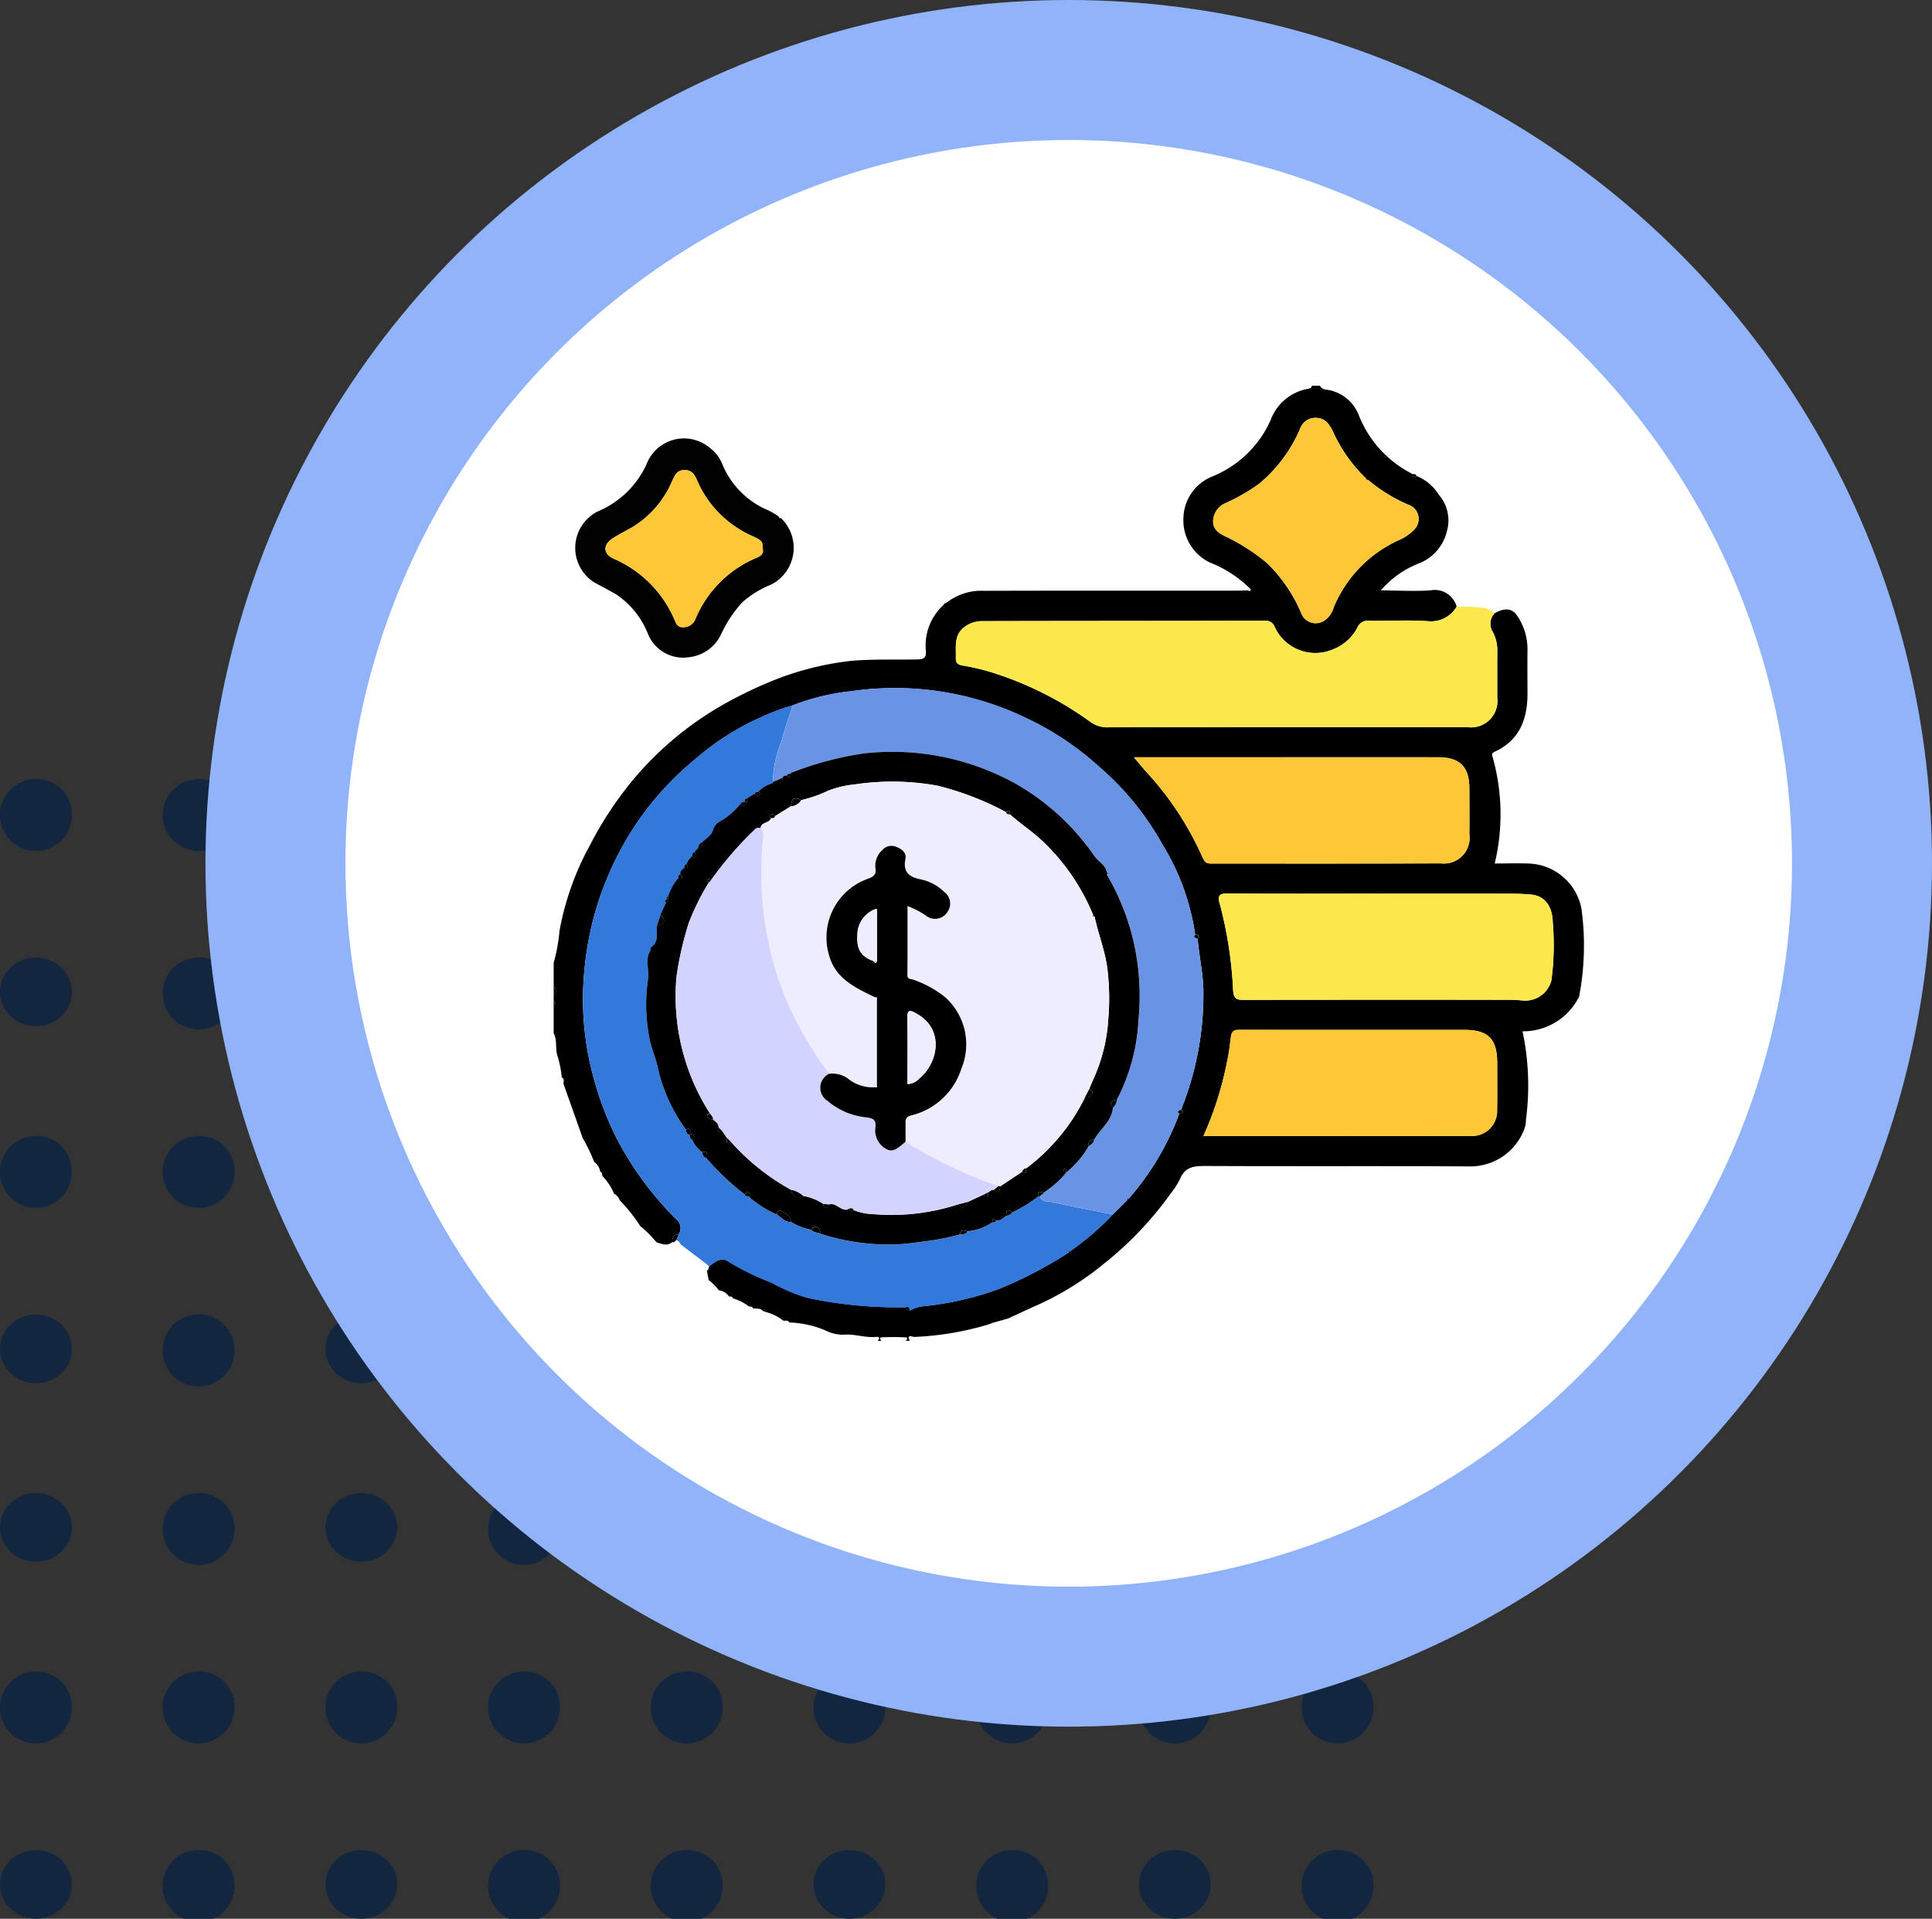 <svg xmlns="http://www.w3.org/2000/svg" xmlns:xlink="http://www.w3.org/1999/xlink" width="136.934" height="135.983" viewBox="0 0 136.934 135.983">
  <rect x="0" y="0" width="136.934" height="135.983" fill="#333333" stroke="none"/>
  <defs>
    <clipPath id="clip-path">
      <rect id="Rectángulo_357755" data-name="Rectángulo 357755" width="73.012" height="67.696" fill="none"/>
    </clipPath>
  </defs>
  <g id="Grupo_1021338" data-name="Grupo 1021338" transform="translate(-263 -595.534)">
    <g id="Grupo_156356" data-name="Grupo 156356" transform="translate(263 650.743)">
      <g id="Grupo_156332" data-name="Grupo 156332" transform="translate(0 0)">
        <path id="Trazado_99257" data-name="Trazado 99257" d="M419.306,105.213a2.549,2.549,0,1,1-2.548-2.434A2.492,2.492,0,0,1,419.306,105.213Z" transform="translate(-414.214 -102.779)" fill="#12263f"/>
        <path id="Trazado_116526" data-name="Trazado 116526" d="M419.306,105.213a2.549,2.549,0,1,1-2.548-2.434A2.492,2.492,0,0,1,419.306,105.213Z" transform="translate(-356.555 -102.779)" fill="#12263f"/>
        <path id="Trazado_99258" data-name="Trazado 99258" d="M427.752,105.213a2.549,2.549,0,1,1-2.545-2.434A2.492,2.492,0,0,1,427.752,105.213Z" transform="translate(-411.129 -102.779)" fill="#12263f"/>
        <path id="Trazado_116527" data-name="Trazado 116527" d="M427.752,105.213a2.549,2.549,0,1,1-2.545-2.434A2.492,2.492,0,0,1,427.752,105.213Z" transform="translate(-353.469 -102.779)" fill="#12263f"/>
        <path id="Trazado_99259" data-name="Trazado 99259" d="M436.2,105.213a2.549,2.549,0,1,1-2.545-2.434A2.492,2.492,0,0,1,436.2,105.213Z" transform="translate(-408.043 -102.779)" fill="#12263f"/>
        <path id="Trazado_116531" data-name="Trazado 116531" d="M436.2,105.213a2.549,2.549,0,1,1-2.545-2.434A2.492,2.492,0,0,1,436.2,105.213Z" transform="translate(-350.384 -102.779)" fill="#12263f"/>
        <path id="Trazado_99260" data-name="Trazado 99260" d="M444.645,105.213a2.549,2.549,0,1,1-2.547-2.434A2.492,2.492,0,0,1,444.645,105.213Z" transform="translate(-404.958 -102.779)" fill="#12263f"/>
        <path id="Trazado_116532" data-name="Trazado 116532" d="M444.645,105.213a2.549,2.549,0,1,1-2.547-2.434A2.492,2.492,0,0,1,444.645,105.213Z" transform="translate(-347.298 -102.779)" fill="#12263f"/>
        <path id="Trazado_99261" data-name="Trazado 99261" d="M453.091,105.213a2.549,2.549,0,1,1-2.545-2.434A2.492,2.492,0,0,1,453.091,105.213Z" transform="translate(-401.872 -102.779)" fill="#12263f"/>
      </g>
      <g id="Grupo_156331" data-name="Grupo 156331" transform="translate(0 12.649)">
        <ellipse id="Elipse_3975" data-name="Elipse 3975" cx="2.546" cy="2.435" rx="2.546" ry="2.435" transform="translate(0 0.001)" fill="#12263f"/>
        <ellipse id="Elipse_4742" data-name="Elipse 4742" cx="2.546" cy="2.435" rx="2.546" ry="2.435" transform="translate(57.659 0.001)" fill="#12263f"/>
        <path id="Trazado_99268" data-name="Trazado 99268" d="M427.752,112.721a2.549,2.549,0,1,1-2.545-2.434A2.493,2.493,0,0,1,427.752,112.721Z" transform="translate(-411.129 -110.287)" fill="#12263f"/>
        <path id="Trazado_116528" data-name="Trazado 116528" d="M427.752,112.721a2.549,2.549,0,1,1-2.545-2.434A2.493,2.493,0,0,1,427.752,112.721Z" transform="translate(-353.469 -110.287)" fill="#12263f"/>
        <ellipse id="Elipse_3976" data-name="Elipse 3976" cx="2.546" cy="2.435" rx="2.546" ry="2.435" transform="translate(23.064 0.001)" fill="#12263f"/>
        <ellipse id="Elipse_4743" data-name="Elipse 4743" cx="2.546" cy="2.435" rx="2.546" ry="2.435" transform="translate(80.723 0.001)" fill="#12263f"/>
        <path id="Trazado_99269" data-name="Trazado 99269" d="M444.645,112.721a2.549,2.549,0,1,1-2.547-2.434A2.494,2.494,0,0,1,444.645,112.721Z" transform="translate(-404.958 -110.287)" fill="#12263f"/>
        <path id="Trazado_116533" data-name="Trazado 116533" d="M444.645,112.721a2.549,2.549,0,1,1-2.547-2.434A2.494,2.494,0,0,1,444.645,112.721Z" transform="translate(-347.298 -110.287)" fill="#12263f"/>
        <path id="Trazado_99270" data-name="Trazado 99270" d="M453.091,112.721a2.549,2.549,0,1,1-2.545-2.434A2.493,2.493,0,0,1,453.091,112.721Z" transform="translate(-401.872 -110.287)" fill="#12263f"/>
      </g>
      <g id="Grupo_156330" data-name="Grupo 156330" transform="translate(0 25.3)">
        <path id="Trazado_99274" data-name="Trazado 99274" d="M419.306,120.23a2.549,2.549,0,1,1-2.548-2.436A2.494,2.494,0,0,1,419.306,120.23Z" transform="translate(-414.214 -117.794)" fill="#12263f"/>
        <path id="Trazado_116529" data-name="Trazado 116529" d="M419.306,120.23a2.549,2.549,0,1,1-2.548-2.436A2.494,2.494,0,0,1,419.306,120.23Z" transform="translate(-356.555 -117.794)" fill="#12263f"/>
        <path id="Trazado_99275" data-name="Trazado 99275" d="M427.752,120.23a2.549,2.549,0,1,1-2.545-2.436A2.493,2.493,0,0,1,427.752,120.23Z" transform="translate(-411.129 -117.794)" fill="#12263f"/>
        <path id="Trazado_116530" data-name="Trazado 116530" d="M427.752,120.23a2.549,2.549,0,1,1-2.545-2.436A2.493,2.493,0,0,1,427.752,120.23Z" transform="translate(-353.469 -117.794)" fill="#12263f"/>
        <path id="Trazado_99276" data-name="Trazado 99276" d="M436.2,120.23a2.549,2.549,0,1,1-2.545-2.436A2.493,2.493,0,0,1,436.2,120.23Z" transform="translate(-408.043 -117.794)" fill="#12263f"/>
        <path id="Trazado_116534" data-name="Trazado 116534" d="M436.2,120.23a2.549,2.549,0,1,1-2.545-2.436A2.493,2.493,0,0,1,436.2,120.23Z" transform="translate(-350.384 -117.794)" fill="#12263f"/>
        <path id="Trazado_99277" data-name="Trazado 99277" d="M444.645,120.23a2.549,2.549,0,1,1-2.547-2.436A2.494,2.494,0,0,1,444.645,120.23Z" transform="translate(-404.958 -117.794)" fill="#12263f"/>
        <path id="Trazado_116535" data-name="Trazado 116535" d="M444.645,120.23a2.549,2.549,0,1,1-2.547-2.436A2.494,2.494,0,0,1,444.645,120.23Z" transform="translate(-347.298 -117.794)" fill="#12263f"/>
        <path id="Trazado_99278" data-name="Trazado 99278" d="M453.091,120.23a2.549,2.549,0,1,1-2.545-2.436A2.493,2.493,0,0,1,453.091,120.23Z" transform="translate(-401.872 -117.794)" fill="#12263f"/>
      </g>
      <g id="Grupo_156327" data-name="Grupo 156327" transform="translate(0 63.252)">
        <path id="Trazado_116550" data-name="Trazado 116550" d="M419.306,120.23a2.549,2.549,0,1,1-2.548-2.436A2.494,2.494,0,0,1,419.306,120.23Z" transform="translate(-414.214 -117.794)" fill="#12263f"/>
        <path id="Trazado_116551" data-name="Trazado 116551" d="M419.306,120.23a2.549,2.549,0,1,1-2.548-2.436A2.494,2.494,0,0,1,419.306,120.23Z" transform="translate(-356.555 -117.794)" fill="#12263f"/>
        <path id="Trazado_116552" data-name="Trazado 116552" d="M427.752,120.23a2.549,2.549,0,1,1-2.545-2.436A2.493,2.493,0,0,1,427.752,120.23Z" transform="translate(-411.129 -117.794)" fill="#12263f"/>
        <path id="Trazado_116553" data-name="Trazado 116553" d="M427.752,120.23a2.549,2.549,0,1,1-2.545-2.436A2.493,2.493,0,0,1,427.752,120.23Z" transform="translate(-353.469 -117.794)" fill="#12263f"/>
        <path id="Trazado_116554" data-name="Trazado 116554" d="M436.2,120.23a2.549,2.549,0,1,1-2.545-2.436A2.493,2.493,0,0,1,436.2,120.23Z" transform="translate(-408.043 -117.794)" fill="#12263f"/>
        <path id="Trazado_116555" data-name="Trazado 116555" d="M436.2,120.23a2.549,2.549,0,1,1-2.545-2.436A2.493,2.493,0,0,1,436.2,120.23Z" transform="translate(-350.384 -117.794)" fill="#12263f"/>
        <path id="Trazado_116556" data-name="Trazado 116556" d="M444.645,120.23a2.549,2.549,0,1,1-2.547-2.436A2.494,2.494,0,0,1,444.645,120.23Z" transform="translate(-404.958 -117.794)" fill="#12263f"/>
        <path id="Trazado_116557" data-name="Trazado 116557" d="M444.645,120.23a2.549,2.549,0,1,1-2.547-2.436A2.494,2.494,0,0,1,444.645,120.23Z" transform="translate(-347.298 -117.794)" fill="#12263f"/>
        <path id="Trazado_116558" data-name="Trazado 116558" d="M453.091,120.23a2.549,2.549,0,1,1-2.545-2.436A2.493,2.493,0,0,1,453.091,120.23Z" transform="translate(-401.872 -117.794)" fill="#12263f"/>
      </g>
      <g id="Grupo_156329" data-name="Grupo 156329" transform="translate(0 37.951)">
        <ellipse id="Elipse_3980" data-name="Elipse 3980" cx="2.546" cy="2.435" rx="2.546" ry="2.435" transform="translate(0 0.002)" fill="#12263f"/>
        <ellipse id="Elipse_4744" data-name="Elipse 4744" cx="2.546" cy="2.435" rx="2.546" ry="2.435" transform="translate(57.659 0.002)" fill="#12263f"/>
        <path id="Trazado_99285" data-name="Trazado 99285" d="M427.752,127.738a2.549,2.549,0,1,1-2.545-2.436A2.491,2.491,0,0,1,427.752,127.738Z" transform="translate(-411.129 -125.302)" fill="#12263f"/>
        <path id="Trazado_116536" data-name="Trazado 116536" d="M427.752,127.738a2.549,2.549,0,1,1-2.545-2.436A2.491,2.491,0,0,1,427.752,127.738Z" transform="translate(-353.469 -125.302)" fill="#12263f"/>
        <ellipse id="Elipse_3981" data-name="Elipse 3981" cx="2.546" cy="2.435" rx="2.546" ry="2.435" transform="translate(23.064 0.002)" fill="#12263f"/>
        <ellipse id="Elipse_4745" data-name="Elipse 4745" cx="2.546" cy="2.435" rx="2.546" ry="2.435" transform="translate(80.723 0.002)" fill="#12263f"/>
        <path id="Trazado_99286" data-name="Trazado 99286" d="M444.645,127.738A2.549,2.549,0,1,1,442.1,125.3,2.492,2.492,0,0,1,444.645,127.738Z" transform="translate(-404.958 -125.302)" fill="#12263f"/>
        <path id="Trazado_116537" data-name="Trazado 116537" d="M444.645,127.738A2.549,2.549,0,1,1,442.1,125.3,2.492,2.492,0,0,1,444.645,127.738Z" transform="translate(-347.298 -125.302)" fill="#12263f"/>
        <path id="Trazado_99287" data-name="Trazado 99287" d="M453.091,127.738a2.549,2.549,0,1,1-2.545-2.436A2.491,2.491,0,0,1,453.091,127.738Z" transform="translate(-401.872 -125.302)" fill="#12263f"/>
      </g>
      <g id="Grupo_156326" data-name="Grupo 156326" transform="translate(0 75.904)">
        <ellipse id="Elipse_4754" data-name="Elipse 4754" cx="2.546" cy="2.435" rx="2.546" ry="2.435" transform="translate(0 0.001)" fill="#12263f"/>
        <ellipse id="Elipse_4750" data-name="Elipse 4750" cx="2.546" cy="2.435" rx="2.546" ry="2.435" transform="translate(57.659 0.001)" fill="#12263f"/>
        <path id="Trazado_116548" data-name="Trazado 116548" d="M427.752,127.738a2.549,2.549,0,1,1-2.545-2.436A2.491,2.491,0,0,1,427.752,127.738Z" transform="translate(-411.129 -125.302)" fill="#12263f"/>
        <path id="Trazado_116542" data-name="Trazado 116542" d="M427.752,127.738a2.549,2.549,0,1,1-2.545-2.436A2.491,2.491,0,0,1,427.752,127.738Z" transform="translate(-353.469 -125.302)" fill="#12263f"/>
        <ellipse id="Elipse_4751" data-name="Elipse 4751" cx="2.546" cy="2.435" rx="2.546" ry="2.435" transform="translate(23.064 0.001)" fill="#12263f"/>
        <ellipse id="Elipse_4752" data-name="Elipse 4752" cx="2.546" cy="2.435" rx="2.546" ry="2.435" transform="translate(80.723 0.001)" fill="#12263f"/>
        <path id="Trazado_116543" data-name="Trazado 116543" d="M444.645,127.738A2.549,2.549,0,1,1,442.1,125.3,2.492,2.492,0,0,1,444.645,127.738Z" transform="translate(-404.958 -125.302)" fill="#12263f"/>
        <path id="Trazado_116544" data-name="Trazado 116544" d="M444.645,127.738A2.549,2.549,0,1,1,442.1,125.3,2.492,2.492,0,0,1,444.645,127.738Z" transform="translate(-347.298 -125.302)" fill="#12263f"/>
        <path id="Trazado_116545" data-name="Trazado 116545" d="M453.091,127.738a2.549,2.549,0,1,1-2.545-2.436A2.491,2.491,0,0,1,453.091,127.738Z" transform="translate(-401.872 -125.302)" fill="#12263f"/>
      </g>
      <g id="Grupo_156328" data-name="Grupo 156328" transform="translate(0 50.602)">
        <ellipse id="Elipse_3985" data-name="Elipse 3985" cx="2.546" cy="2.435" rx="2.546" ry="2.435" transform="translate(0 0.001)" fill="#12263f"/>
        <ellipse id="Elipse_4746" data-name="Elipse 4746" cx="2.546" cy="2.435" rx="2.546" ry="2.435" transform="translate(57.659 0.001)" fill="#12263f"/>
        <path id="Trazado_99291" data-name="Trazado 99291" d="M427.752,135.246a2.549,2.549,0,1,1-2.545-2.436A2.491,2.491,0,0,1,427.752,135.246Z" transform="translate(-411.129 -132.81)" fill="#12263f"/>
        <path id="Trazado_116538" data-name="Trazado 116538" d="M427.752,135.246a2.549,2.549,0,1,1-2.545-2.436A2.491,2.491,0,0,1,427.752,135.246Z" transform="translate(-353.469 -132.81)" fill="#12263f"/>
        <ellipse id="Elipse_3986" data-name="Elipse 3986" cx="2.546" cy="2.435" rx="2.546" ry="2.435" transform="translate(23.064 0.001)" fill="#12263f"/>
        <ellipse id="Elipse_4747" data-name="Elipse 4747" cx="2.546" cy="2.435" rx="2.546" ry="2.435" transform="translate(80.723 0.001)" fill="#12263f"/>
        <path id="Trazado_99292" data-name="Trazado 99292" d="M444.645,135.246a2.549,2.549,0,1,1-2.547-2.436A2.492,2.492,0,0,1,444.645,135.246Z" transform="translate(-404.958 -132.81)" fill="#12263f"/>
        <path id="Trazado_116539" data-name="Trazado 116539" d="M444.645,135.246a2.549,2.549,0,1,1-2.547-2.436A2.492,2.492,0,0,1,444.645,135.246Z" transform="translate(-347.298 -132.81)" fill="#12263f"/>
        <path id="Trazado_99293" data-name="Trazado 99293" d="M453.091,135.246a2.549,2.549,0,1,1-2.545-2.436A2.491,2.491,0,0,1,453.091,135.246Z" transform="translate(-401.872 -132.81)" fill="#12263f"/>
      </g>
    </g>
    <g id="Grupo_1015138" data-name="Grupo 1015138" transform="translate(277.562 595.534)">
      <circle id="Elipse_8447" data-name="Elipse 8447" cx="61.186" cy="61.186" r="61.186" transform="translate(0 0)" fill="#91b3fa"/>
      <circle id="Elipse_8448" data-name="Elipse 8448" cx="51.264" cy="51.264" r="51.264" transform="translate(9.922 9.922)" fill="#fff"/>
      <g id="Grupo_1021340" data-name="Grupo 1021340" transform="translate(24.68 27.338)">
        <g id="Grupo_1021339" data-name="Grupo 1021339" clip-path="url(#clip-path)">
          <path id="Trazado_749863" data-name="Trazado 749863" d="M0,40.9a12.1,12.1,0,0,0,.414-2.275,20.165,20.165,0,0,1,2.177-6.1,25.558,25.558,0,0,1,2.646-4.112,23.293,23.293,0,0,1,7.017-5.946,29.928,29.928,0,0,1,3.46-1.638,21.092,21.092,0,0,1,5.446-1.338c1.538-.124,3.066-.065,4.6-.092.5-.009.66-.126.62-.63a3.873,3.873,0,0,1,1.26-3.239l.155-.114a4.011,4.011,0,0,1,2.7-.881c5.969-.018,11.938-.009,17.907-.01.26,0,.52-.013.78-.02.083.025.181.071.227-.037.012-.029-.072-.1-.112-.15a8.407,8.407,0,0,0-2.776-1.784,3.32,3.32,0,0,1-1.888-3.145A3.256,3.256,0,0,1,46.7,6.424a7.683,7.683,0,0,0,4.107-3.966A3.468,3.468,0,0,1,53.428.226c.083-.015.294-.034.309-.225h.57a.52.52,0,0,0,.443.273,2.878,2.878,0,0,1,2.334,1.865A7.927,7.927,0,0,0,60.87,6.255c.025.188.047.381.285.142A3.278,3.278,0,0,1,62.732,7.72a2.777,2.777,0,0,1,.578,2.595,3.265,3.265,0,0,1-1.881,2.236,6.846,6.846,0,0,0-2.707,1.842l-.1.1.108.013c1.134.007,2.271.07,3.4,0A1.605,1.605,0,0,1,64,15.657a2.1,2.1,0,0,1-2,1.032c-1.37-.1-2.752-.013-4.129-.032a.83.83,0,0,0-.921.513,3.306,3.306,0,0,1-1.682,1.5,3.172,3.172,0,0,1-4.161-1.566.664.664,0,0,0-.692-.449c-6.671.015-13.342.012-20.013.028a2.079,2.079,0,0,0-1.228.371c-.828.58-.648,1.417-.671,2.216-.009.335.092.486.465.555a15.675,15.675,0,0,1,2.47.614A24.246,24.246,0,0,1,38.005,23.8a2.045,2.045,0,0,0,1.34.41q12.713-.025,25.426-.011A1.869,1.869,0,0,0,66.877,22.1c.005-1.092-.008-2.184.005-3.276a2.786,2.786,0,0,0-.338-1.408,1.065,1.065,0,0,1,.151-1.294c.719-.406,1.254-.347,1.6.187a4.2,4.2,0,0,1,.727,2.339c-.009,1.044-.006,2.088,0,3.133.008,1.82-.543,3.329-2.314,4.153-.211.1-.229.174-.152.4a14.947,14.947,0,0,1,.142,7.527c.789,0,1.641-.03,2.491.006a3.933,3.933,0,0,1,3.66,3.217,19.159,19.159,0,0,1-.173,6.224,4.437,4.437,0,0,1-4.005,2.446,18.475,18.475,0,0,1,.243,6.249,2.017,2.017,0,0,1-.192.864,4.092,4.092,0,0,1-3.876,2.461c-6.223-.035-12.447,0-18.671-.03-.833,0-1.443.07-1.8.963a5.758,5.758,0,0,1-.682,1.041,24.51,24.51,0,0,1-4.65,4.89,21.146,21.146,0,0,1-4.79,2.978c-.685.3-1.359.622-2.039.934l-1.134.322a2.641,2.641,0,0,1-.314.118,21.435,21.435,0,0,1-5.21.871c-.1,0-.577-.232-.32.272h-.285c.1-.079.164-.233.015-.241a15.969,15.969,0,0,0-1.743,0c-.147.008-.082.163.017.241h-.285c.229-.2.087-.3-.114-.275-.736.073-1.441-.2-2.176-.162a2.633,2.633,0,0,1-1.337-.269,7.114,7.114,0,0,0-2.64-.592c-.085-.22-.29-.08-.428-.143a3.334,3.334,0,0,0-1-.53l-.428-.138c-.189-.236-.466-.143-.707-.187-.039-.162-.182-.111-.286-.141a3.613,3.613,0,0,0-1.139-.572c-.038-.161-.183-.11-.285-.143a1,1,0,0,0-.713-.427,2.994,2.994,0,0,0-.713-.713l-.132-.69c.173-.036.094-.221.181-.308.394-.315.86-.667,1.327-.345a18.776,18.776,0,0,0,3.111,1.519,11.558,11.558,0,0,0,2.613,1.086,30.654,30.654,0,0,0,6.863.646c.016.182.128.248.3.243a3.3,3.3,0,0,1,.706-.289,22.1,22.1,0,0,0,5.529-1.219,29.693,29.693,0,0,0,5.037-2.623l.114-.1a20.5,20.5,0,0,0,3.015-2.6l1.015-1.007.107-.113a19.367,19.367,0,0,0,3.569-6.012c.192-.029.357-.071.129-.288a21.8,21.8,0,0,0,1.579-8.17c.019-1.328-.3-2.629-.409-3.948.194-.252-.015-.252-.176-.282A16.689,16.689,0,0,0,43.137,32.5a20.285,20.285,0,0,0-4.524-5.536,20.914,20.914,0,0,0-5.007-3.354A21.457,21.457,0,0,0,21.1,21.65a15.938,15.938,0,0,0-4.144,1,15.538,15.538,0,0,0-2.2.822,18.408,18.408,0,0,0-4.741,3.012,21.585,21.585,0,0,0-4.033,4.374A22.225,22.225,0,0,0,2.17,41.511a20.861,20.861,0,0,0,.588,7.265,22.783,22.783,0,0,0,1.731,4.614,23.388,23.388,0,0,0,4.153,5.64.827.827,0,0,1,.222,1.121c-.369-.008-.465.217-.454.534-.369.328-.748.129-1.125.021a7.742,7.742,0,0,0-1.15-1.151,11.755,11.755,0,0,0-1.459-1.836.811.811,0,0,0-.39-.452A4.225,4.225,0,0,0,3.45,56c-.024-.108.018-.252-.15-.283a1.017,1.017,0,0,0-.433-.709,10.882,10.882,0,0,0-.807-1.68L.689,49.455c.017-.158.088-.329-.112-.43a7.74,7.74,0,0,0-.316-1.565C.1,46.949.266,46.385,0,45.892v-2q.219-.142,0-.285v-.428a.345.345,0,0,0,0-.57ZM57.726,6.676l-.167-.123A10.719,10.719,0,0,1,55.212,3.2c-.262-.5-.514-.871-1.1-.921a1.151,1.151,0,0,0-1.208.769,10.319,10.319,0,0,1-2.913,3.906,13.439,13.439,0,0,1-2.337,1.349,1.438,1.438,0,0,0-.911,1.216c-.053.649.4.929.849,1.148a13.693,13.693,0,0,1,2.97,1.906,10.646,10.646,0,0,1,2.425,3.56,1.1,1.1,0,0,0,1.565.556,1.647,1.647,0,0,0,.735-.985,9.015,9.015,0,0,1,4.7-4.8,3.309,3.309,0,0,0,.961-.667,1.065,1.065,0,0,0-.4-1.816,11.263,11.263,0,0,1-2.826-1.747M57.965,36c-3.395,0-6.79.02-10.185-.016-.7-.007-.718.257-.557.778a29.023,29.023,0,0,1,.934,6.087c.051.576.21.682.735.68q9.437-.024,18.874-.007c.328,0,.657.027.986.055a1.91,1.91,0,0,0,1.964-1.429,19.2,19.2,0,0,0,.094-4.165c-.046-1.212-.656-1.838-1.529-1.917-.494-.045-.992-.062-1.488-.063q-4.914-.008-9.829,0M41.124,26.332c.411.48.712.864,1.045,1.217a22.042,22.042,0,0,1,3.822,5.883c.15.319.265.433.586.432,5.435,0,10.871.009,16.306-.012A1.818,1.818,0,0,0,64.9,31.787c.015-1.091.006-2.183,0-3.275-.006-1.5-.68-2.177-2.192-2.179q-5.946-.007-11.891,0H41.124m4.925,26.844c6.426,0,12.787.007,19.147-.008a1.766,1.766,0,0,0,1.674-1.826c.021-1.115.006-2.231.006-3.346,0-1.7-.634-2.341-2.32-2.343q-3.952,0-7.9,0c-2.659,0-5.317,0-7.976-.005-.391,0-.617.011-.682.529-.074.591-.148,1.195-.28,1.779a23.986,23.986,0,0,1-1.665,5.22" transform="translate(0 -0.001)"/>
          <path id="Trazado_749864" data-name="Trazado 749864" d="M0,298.248a.345.345,0,0,1,0,.57Z" transform="translate(0 -255.635)" fill="#010101"/>
          <path id="Trazado_749865" data-name="Trazado 749865" d="M0,305.23q.22.143,0,.285Z" transform="translate(0 -261.62)" fill="#010101"/>
          <path id="Trazado_749866" data-name="Trazado 749866" d="M25.3,31.866a2.916,2.916,0,0,1-.732,4.734,6.9,6.9,0,0,0-2,1.234,8.743,8.743,0,0,0-1.489,2.231,2.845,2.845,0,0,1-2.314,1.665,2.685,2.685,0,0,1-2.88-1.634,6.048,6.048,0,0,0-2.229-2.8c-.512-.3-1.04-.573-1.562-.855a2.89,2.89,0,0,1,.241-5.051,6.622,6.622,0,0,0,3.434-3.316,2.841,2.841,0,0,1,4.507-1.171,2.716,2.716,0,0,1,.895,1.2,6.023,6.023,0,0,0,3.26,3.227,5.57,5.57,0,0,1,.71.427c.023.076.053.143.154.108m-1.28,2.2c-.005-.488-.015-.59-.675-.893a7.578,7.578,0,0,1-3.992-4c-.157-.366-.376-.74-.932-.707-.522.031-.642.4-.814.75a7.051,7.051,0,0,1-2.82,3.29c-.46.256-.926.5-1.374.781-.735.454-.731,1.106.037,1.46a8.24,8.24,0,0,1,4.3,4.3c.116.267.217.581.627.554a.9.9,0,0,0,.864-.573,8.066,8.066,0,0,1,4.375-4.363c.307-.132.471-.294.4-.6" transform="translate(-9.194 -22.489)" fill="#010101"/>
          <path id="Trazado_749867" data-name="Trazado 749867" d="M344.34,100.209c.04.051.125.121.112.15-.046.108-.144.062-.227.037l.115-.187" transform="translate(-295.043 -85.891)" fill="#d3d3ff"/>
          <path id="Trazado_749868" data-name="Trazado 749868" d="M193.6,107.854l-.155.114c.022-.079.055-.143.155-.114" transform="translate(-165.802 -92.438)" fill="#010101"/>
          <path id="Trazado_749869" data-name="Trazado 749869" d="M23.389,198.107l-1.85-1.4a.483.483,0,0,0-.3-.3l.171-.4a.827.827,0,0,0-.222-1.122,23.384,23.384,0,0,1-4.153-5.64,22.786,22.786,0,0,1-1.731-4.614,20.861,20.861,0,0,1-.588-7.265,22.225,22.225,0,0,1,3.805-10.657,21.586,21.586,0,0,1,4.033-4.374,18.408,18.408,0,0,1,4.741-3.012,15.538,15.538,0,0,1,2.2-.822c-.273.853-.587,1.695-.81,2.561a8.006,8.006,0,0,0-.608,2.868,1.084,1.084,0,0,0-.048.125,1.91,1.91,0,0,0-.966.579c-.114,0-.234,0-.27.145l-.566.342c-.182-.02-.124.142-.17.225-.111,0-.223,0-.266.137a5.02,5.02,0,0,1-1.408,1.231,1.061,1.061,0,0,0-.52.553c-.1.474-.491.647-.776.932a.454.454,0,0,0-.31.424l-.261.293c-.152.032-.143.154-.149.267l-.135.154c-.081.016-.133.056-.122.148l-.169.284c-.149.042-.137.169-.15.283a.491.491,0,0,0-.283.427c-.145.047-.13.168-.133.282a3.7,3.7,0,0,0-.714,1.277c-.077.025-.136.061-.112.158s-.249.166-.034.289l-.394.851-.281.855c.015.538.157,1.109-.416,1.49-.051.034,0,.2-.044.269-.389.635-.03,1.33-.153,2.019a12.274,12.274,0,0,0,.082,4c.122.789.464,1.485.622,2.239a11.713,11.713,0,0,0,2.011,4.4.287.287,0,0,0,.207.328l.017.027c.066.116.028.3.209.341a2.105,2.105,0,0,0,.7.879.441.441,0,0,0,.292.418,18.358,18.358,0,0,0,2.708,2.565c.045.138.162.133.273.137l.153.135c.016.081.056.133.148.124a7.4,7.4,0,0,0,1.706,1.037c.326.191.569.542,1,.523a4.2,4.2,0,0,0,1.426.556c.19.213.487.172.712.3a15.7,15.7,0,0,0,5.4.738c.669-.035,1.331-.134,1.987-.215a16.854,16.854,0,0,0,2.455-.49c.2-.009.422.018.524-.226a3.458,3.458,0,0,0,1.758-.625c.109-.02.242.009.287-.14.3.046.489-.171.706-.32.153-.069.335-.089.435-.25a9.317,9.317,0,0,0,1.862-1.146.528.528,0,0,0,.11-.009c.112.446.535.344.815.407,1.443.322,2.9.593,4.349.882a20.5,20.5,0,0,1-3.015,2.6c-.1-.037-.123.011-.114.1a29.693,29.693,0,0,1-5.037,2.623,22.1,22.1,0,0,1-5.529,1.219,3.3,3.3,0,0,0-.706.289c-.018-.18-.069-.319-.3-.243a30.663,30.663,0,0,1-6.863-.646,11.565,11.565,0,0,1-2.613-1.086,18.776,18.776,0,0,1-3.111-1.519c-.467-.322-.933.03-1.327.346l-.184-.154" transform="translate(-12.543 -135.855)" fill="#3379db"/>
          <path id="Trazado_749870" data-name="Trazado 749870" d="M234.99,109.577a12.437,12.437,0,0,1,2.025.11,1.846,1.846,0,0,1,.671.36,1.065,1.065,0,0,0-.151,1.294,2.785,2.785,0,0,1,.338,1.408c-.014,1.092,0,2.184-.005,3.275a1.869,1.869,0,0,1-2.106,2.091q-12.713,0-25.426.011a2.046,2.046,0,0,1-1.34-.41,24.242,24.242,0,0,0-6.565-3.354,15.674,15.674,0,0,0-2.47-.614c-.373-.07-.474-.22-.465-.555.023-.8-.157-1.636.671-2.216a2.08,2.08,0,0,1,1.228-.371c6.671-.016,13.342-.013,20.013-.028a.664.664,0,0,1,.692.449,3.172,3.172,0,0,0,4.161,1.566,3.3,3.3,0,0,0,1.682-1.5.83.83,0,0,1,.921-.513c1.377.019,2.759-.065,4.129.032a2.1,2.1,0,0,0,2-1.032" transform="translate(-170.991 -93.921)" fill="#fae84c"/>
          <path id="Trazado_749871" data-name="Trazado 749871" d="M132.733,187.127c-1.451-.289-2.906-.56-4.349-.882-.28-.062-.7.039-.814-.407l.311-.281a7.12,7.12,0,0,0,1.57-1.421l0,0a6.455,6.455,0,0,0,1.568-1.846c.166-.117.355-.214.389-.447.423-.77,1.245-1.306,1.33-2.274a.908.908,0,0,0,.282-.572,13.7,13.7,0,0,0,1.528-5.644,17.448,17.448,0,0,0-.257-5.132,16.686,16.686,0,0,0-1.991-5.178l.1-.108-.1-.059c-.09-.511-.569-.73-.843-1.1a17.044,17.044,0,0,0-5.585-5.153,18.017,18.017,0,0,0-10.748-2.165,22.738,22.738,0,0,0-5.066,1.333c-.1-.025-.13.034-.154.11l.006-.007c-.106.024-.24-.008-.284.141-.1.027-.24-.007-.284.142l-.709.3a8.005,8.005,0,0,1,.608-2.868c.222-.866.536-1.708.81-2.561a15.949,15.949,0,0,1,4.144-1,21.457,21.457,0,0,1,12.51,1.959,20.911,20.911,0,0,1,5.007,3.354,20.286,20.286,0,0,1,4.524,5.536,16.688,16.688,0,0,1,2.319,6.405c-.163.233.082.21.176.282.108,1.319.428,2.619.409,3.947a21.8,21.8,0,0,1-1.579,8.17c-.064.087-.344.076-.129.288a19.366,19.366,0,0,1-3.569,6.012c-.091-.014-.132.018-.107.113l-1.015,1.007" transform="translate(-93.091 -128.404)" fill="#6993e4"/>
          <path id="Trazado_749872" data-name="Trazado 749872" d="M340.762,251.84q4.914,0,9.829,0c.5,0,.994.018,1.488.063.873.079,1.483.705,1.529,1.917a19.206,19.206,0,0,1-.094,4.165,1.909,1.909,0,0,1-1.964,1.429c-.329-.028-.658-.055-.986-.055q-9.437-.007-18.874.007c-.525,0-.685-.1-.735-.68a29.035,29.035,0,0,0-.934-6.087c-.161-.521-.141-.785.557-.778,3.395.036,6.79.016,10.185.016" transform="translate(-282.797 -215.844)" fill="#fae84c"/>
          <path id="Trazado_749873" data-name="Trazado 749873" d="M287.829,184.283h9.694q5.946,0,11.891,0c1.513,0,2.187.678,2.192,2.179,0,1.092.013,2.184,0,3.275a1.818,1.818,0,0,1-2.016,2.065c-5.435.02-10.871.007-16.306.012-.321,0-.436-.114-.586-.432a22.043,22.043,0,0,0-3.822-5.883c-.333-.353-.634-.736-1.045-1.217" transform="translate(-246.705 -157.952)" fill="#fec737"/>
          <path id="Trazado_749874" data-name="Trazado 749874" d="M322.3,327.007a23.984,23.984,0,0,0,1.665-5.22c.132-.584.206-1.188.28-1.779.065-.518.29-.53.682-.529,2.659.01,5.317.005,7.976.005q3.952,0,7.9,0c1.687,0,2.319.642,2.32,2.343,0,1.115.016,2.231-.006,3.346A1.766,1.766,0,0,1,341.446,327c-6.36.015-12.721.008-19.147.008" transform="translate(-276.25 -273.832)" fill="#fec737"/>
          <path id="Trazado_749875" data-name="Trazado 749875" d="M338.133,20.328a11.263,11.263,0,0,0,2.826,1.747,1.065,1.065,0,0,1,.4,1.816,3.309,3.309,0,0,1-.961.667,9.014,9.014,0,0,0-4.7,4.8,1.647,1.647,0,0,1-.735.985,1.1,1.1,0,0,1-1.564-.556,10.644,10.644,0,0,0-2.425-3.56A13.693,13.693,0,0,0,328,24.323c-.446-.219-.9-.5-.849-1.148a1.438,1.438,0,0,1,.911-1.216A13.439,13.439,0,0,0,330.4,20.61a10.319,10.319,0,0,0,2.913-3.906,1.151,1.151,0,0,1,1.208-.769c.582.049.834.418,1.1.921a10.715,10.715,0,0,0,2.347,3.349c.03.076.065.145.167.123" transform="translate(-280.407 -13.653)" fill="#fec737"/>
          <path id="Trazado_749876" data-name="Trazado 749876" d="M59.309,421l-.171.4-.148.146-.068.013-.067-.021c-.011-.316.085-.541.454-.534" transform="translate(-50.445 -360.853)"/>
          <path id="Trazado_749877" data-name="Trazado 749877" d="M309.8,359.353c-.215-.212.065-.2.129-.288.228.217.063.259-.129.288" transform="translate(-265.471 -307.763)" fill="#010101"/>
          <path id="Trazado_749878" data-name="Trazado 749878" d="M317.991,272.564c-.095-.072-.339-.049-.177-.282.162.029.37.03.177.282" transform="translate(-272.359 -233.379)" fill="#010101"/>
          <path id="Trazado_749879" data-name="Trazado 749879" d="M426.031,43.776c.1.028.254-.034.285.142-.238.239-.26.046-.285-.142" transform="translate(-365.161 -37.521)"/>
          <path id="Trazado_749880" data-name="Trazado 749880" d="M174.585,456.984c.228-.076.279.063.3.243-.169,0-.281-.061-.3-.243" transform="translate(-149.641 -391.673)" fill="#010101"/>
          <path id="Trazado_749881" data-name="Trazado 749881" d="M410.381,100.728a.357.357,0,0,1,.006.113l-.108-.013.1-.1" transform="translate(-351.659 -86.336)" fill="#d3d3ff"/>
          <path id="Trazado_749882" data-name="Trazado 749882" d="M255.547,429.234c-.009-.087.016-.135.114-.1l-.114.1" transform="translate(-219.034 -367.811)" fill="#010101"/>
          <path id="Trazado_749883" data-name="Trazado 749883" d="M284.513,403.257c-.025-.1.016-.127.107-.113l-.107.113" transform="translate(-243.856 -345.541)" fill="#010101"/>
          <path id="Trazado_749884" data-name="Trazado 749884" d="M403.025,45.976c-.1.022-.137-.047-.167-.123l.167.123" transform="translate(-345.299 -39.302)" fill="#010101"/>
          <path id="Trazado_749885" data-name="Trazado 749885" d="M36.854,47.387c.066.305-.1.467-.4.6a8.066,8.066,0,0,0-4.375,4.363.9.9,0,0,1-.864.573c-.411.027-.512-.287-.627-.554a8.24,8.24,0,0,0-4.3-4.3c-.768-.354-.772-1.007-.037-1.46.448-.276.914-.524,1.374-.781a7.051,7.051,0,0,0,2.82-3.29c.172-.353.292-.719.814-.75.556-.033.776.341.932.707a7.578,7.578,0,0,0,3.992,4c.66.3.669.405.675.893" transform="translate(-22.03 -35.811)" fill="#fec737"/>
          <path id="Trazado_749886" data-name="Trazado 749886" d="M56.277,183.032a22.743,22.743,0,0,1,5.066-1.334,18.018,18.018,0,0,1,10.748,2.165,17.046,17.046,0,0,1,5.586,5.153c.274.374.754.593.843,1.1,0,.056,0,.111,0,.167a16.685,16.685,0,0,1,1.991,5.178,17.448,17.448,0,0,1,.257,5.132,13.7,13.7,0,0,1-1.528,5.644c-.354.063-.6.176-.282.572-.085.968-.907,1.5-1.33,2.274-.333-.028-.425.153-.389.446a6.455,6.455,0,0,1-1.568,1.846c-.023-.1-.016-.231-.176-.225a.066.066,0,0,0-.045.045c-.006.16.122.153.226.176a7.119,7.119,0,0,1-1.57,1.421c-.152.081-.563-.214-.421.291a9.315,9.315,0,0,1-1.862,1.146c-.373-.312-.425-.068-.435.25-.216.149-.4.366-.706.32-.234-.237-.261-.05-.287.14a3.448,3.448,0,0,1-1.758.624c-.241-.077-.471-.129-.524.227a16.856,16.856,0,0,1-2.455.49c-.656.082-1.318.181-1.987.216a15.711,15.711,0,0,1-5.4-.738c-.159-.564-.35-.645-.712-.3a4.2,4.2,0,0,1-1.426-.555.634.634,0,0,0-.4-.589c-.191-.057-.471-.5-.606.066a7.4,7.4,0,0,1-1.706-1.038l-.148-.124-.153-.135c.086-.054.159-.141.074-.22-.134-.125-.256-.049-.347.083a18.352,18.352,0,0,1-2.708-2.565c-.108-.132.267-.6-.293-.418a2.106,2.106,0,0,1-.7-.879c.124-.086.175-.2.082-.33-.076-.1-.191-.068-.29-.011,0,0-.017-.027-.016-.027.075-.129.124-.274.019-.394-.077-.087-.167-.017-.227.066a11.714,11.714,0,0,1-2.011-4.4c-.157-.754-.5-1.45-.621-2.239a12.274,12.274,0,0,1-.082-4c.123-.689-.236-1.385.153-2.019.045-.073-.007-.235.044-.269.573-.381.431-.952.416-1.49.6-.212.671-.437.281-.855l.394-.851a.3.3,0,0,0,.152-.289l-.006-.158a3.708,3.708,0,0,1,.714-1.276c.056.085.144.15.22.063.118-.135.045-.255-.087-.345a.491.491,0,0,1,.283-.427c.184-.024.38-.041.15-.283l.169-.284.122-.148.135-.154c.052.085.136.16.217.08.128-.127.06-.251-.068-.346l.261-.294c.31.01.316-.2.31-.424.285-.285.674-.458.776-.932a1.06,1.06,0,0,1,.519-.553,5.018,5.018,0,0,0,1.408-1.231c.23.249.37.189.434-.127q0-.118,0-.235l.566-.342c.094.129.217.2.346.073.082-.08.008-.165-.077-.218a1.912,1.912,0,0,1,.966-.579c.341.016.72.1.757-.425.044-.149.179-.115.284-.142.236.237.261.052.284-.141l-.006.007.154-.11m-5.872,24.2c-.116.025-.245.059-.192.212.061.177.224.211.395.2.185.151.4.277.407.561.059.131-.169.54.282.293l.287.423c.059.131-.165.544.285.285a16.094,16.094,0,0,0,4.276,3.42c.1.51.4.643.865.437a3.679,3.679,0,0,1,1.416.56c.011.144.033.283.224.277.149,0,.174-.122.2-.237.3-.091.518.1.755.225.211.115.429.241.671.06.037.193.094.334.289.109a4.139,4.139,0,0,0,1.467.3,15.267,15.267,0,0,0,5.942-.691c.31.339.442.3.707-.183l1.146-.53c.015.091.036.213.142.2.2-.031.12-.213.143-.338.135-.073.245-.2.421-.183.368.311.423.073.434-.246l1.562-1.037c.367.239.253-.093.291-.245a13.992,13.992,0,0,0,4.157-5.012c.211,0,.423-.011.509-.245.071-.192-.028-.3-.224-.325.135-.313.267-.626.405-.937a11.966,11.966,0,0,0,.961-3.989,17.334,17.334,0,0,0-.073-3.736c-.176-1.237-.636-2.382-.892-3.587l-.114-.148a15.2,15.2,0,0,0-3.463-5.1c-.757-.735-1.638-1.3-2.418-2-.022-.178-.018-.4-.278-.159a20.876,20.876,0,0,0-4.866-1.876,18,18,0,0,0-5.849-.091,7.235,7.235,0,0,0-1.9.448,8.963,8.963,0,0,1-1.914.668c-.49-.277-.69-.073-.713.428L55,186.151c-.091-.13-.212-.2-.344-.08-.085.077-.019.163.066.218-.1.381-.7.253-.735.7-.116.011-.283-.024-.339.039a24.884,24.884,0,0,0-3.2,3.693c-.049-.084-.121-.166-.209-.081s-.008.16.076.21a17.787,17.787,0,0,0-1.422,2.873,23.951,23.951,0,0,0-.859,3.74,15.377,15.377,0,0,0,2.375,9.771" transform="translate(-39.318 -155.643)"/>
          <path id="Trazado_749887" data-name="Trazado 749887" d="M110.686,409.417c.135-.568.415-.122.606-.066a.634.634,0,0,1,.4.589c-.436.02-.679-.331-1.005-.523" transform="translate(-94.871 -350.676)"/>
          <path id="Trazado_749888" data-name="Trazado 749888" d="M51.356,262.34c.39.418.316.643-.281.855l.281-.855" transform="translate(-43.778 -224.858)"/>
          <path id="Trazado_749889" data-name="Trazado 749889" d="M127.7,417.439c.362-.345.553-.264.712.3-.225-.128-.523-.086-.712-.3" transform="translate(-109.456 -357.62)"/>
          <path id="Trazado_749890" data-name="Trazado 749890" d="M109.145,194.4c-.037.525-.416.441-.757.425a1.1,1.1,0,0,1,.048-.125l.709-.3" transform="translate(-92.902 -166.62)"/>
          <path id="Trazado_749891" data-name="Trazado 749891" d="M224.467,409.456c.01-.318.062-.562.435-.25-.1.161-.282.181-.435.25" transform="translate(-192.396 -350.616)"/>
          <path id="Trazado_749892" data-name="Trazado 749892" d="M73.727,379.971c.56-.184.185.286.293.418a.441.441,0,0,1-.293-.418" transform="translate(-63.193 -325.645)"/>
          <path id="Trazado_749893" data-name="Trazado 749893" d="M65.767,368.561c.059-.083.15-.153.227-.066.105.12.056.265-.019.394a.286.286,0,0,1-.207-.328" transform="translate(-56.369 -315.811)"/>
          <path id="Trazado_749894" data-name="Trazado 749894" d="M68.913,231.406c.128.1.2.219.068.346-.081.08-.165.005-.217-.079.006-.113,0-.235.149-.267" transform="translate(-58.939 -198.343)"/>
          <path id="Trazado_749895" data-name="Trazado 749895" d="M201.544,419.3c.052-.356.283-.3.524-.227-.1.245-.32.219-.524.227" transform="translate(-172.748 -359.15)"/>
          <path id="Trazado_749896" data-name="Trazado 749896" d="M61.953,242.345c.132.09.205.21.087.345-.076.087-.164.022-.22-.063,0-.114-.012-.235.133-.282" transform="translate(-52.987 -207.719)"/>
          <path id="Trazado_749897" data-name="Trazado 749897" d="M240.366,400.223c-.142-.5.269-.21.421-.291l-.311.281a.539.539,0,0,1-.11.01" transform="translate(-205.998 -342.779)"/>
          <path id="Trazado_749898" data-name="Trazado 749898" d="M94.728,400.215c.091-.133.213-.209.347-.083.085.079.012.166-.074.22-.112,0-.228,0-.273-.137" transform="translate(-81.194 -342.907)"/>
          <path id="Trazado_749899" data-name="Trazado 749899" d="M100.012,201.426c.085.053.159.138.077.218-.129.126-.252.056-.346-.073.036-.149.156-.141.27-.145" transform="translate(-85.491 -172.647)"/>
          <path id="Trazado_749900" data-name="Trazado 749900" d="M67.343,371.359c.1-.057.215-.091.29.011.093.125.043.244-.082.33-.18-.046-.143-.225-.209-.341" transform="translate(-57.721 -318.253)"/>
          <path id="Trazado_749901" data-name="Trazado 749901" d="M93.164,206.419c-.064.317-.2.376-.434.127.043-.135.155-.135.266-.137l.169.01" transform="translate(-79.481 -176.918)"/>
          <path id="Trazado_749902" data-name="Trazado 749902" d="M71.946,226.381c.005.221,0,.434-.31.424a.454.454,0,0,1,.31-.424" transform="translate(-61.401 -194.036)"/>
          <path id="Trazado_749903" data-name="Trazado 749903" d="M64.881,237.374c.23.242.034.259-.15.283.013-.114,0-.241.15-.283" transform="translate(-55.482 -203.459)"/>
          <path id="Trazado_749904" data-name="Trazado 749904" d="M217.516,413.535c.026-.19.053-.377.287-.14-.046.149-.178.12-.287.14" transform="translate(-186.438 -354.235)"/>
          <path id="Trazado_749905" data-name="Trazado 749905" d="M55.459,254.358a.294.294,0,0,1-.152.289c-.215-.123.06-.188.034-.289h.118" transform="translate(-47.334 -218.016)" fill="#010101"/>
          <path id="Trazado_749906" data-name="Trazado 749906" d="M94.759,205.058l-.169-.01c.046-.083-.012-.245.17-.225q0,.118,0,.235" transform="translate(-81.075 -175.557)" fill="#010101"/>
          <path id="Trazado_749907" data-name="Trazado 749907" d="M56.126,253.413h-.118c-.024-.1.035-.133.112-.158,0,.052,0,.105.006.158" transform="translate(-48.001 -217.071)"/>
          <path id="Trazado_749908" data-name="Trazado 749908" d="M67.079,234.351l-.122.148c-.011-.092.042-.132.122-.148" transform="translate(-57.389 -200.868)"/>
          <path id="Trazado_749909" data-name="Trazado 749909" d="M97.714,403l.148.124c-.092.009-.132-.043-.148-.124" transform="translate(-83.753 -345.42)"/>
          <path id="Trazado_749910" data-name="Trazado 749910" d="M276.56,354.711c-.322-.4-.072-.509.282-.572a.907.907,0,0,1-.282.572" transform="translate(-236.919 -303.541)"/>
          <path id="Trazado_749911" data-name="Trazado 749911" d="M265.375,374.484c-.036-.293.056-.475.389-.447-.034.232-.223.329-.389.447" transform="translate(-227.453 -320.594)"/>
          <path id="Trazado_749912" data-name="Trazado 749912" d="M115.962,192.418c-.022.192-.048.378-.284.141.044-.149.178-.116.284-.141" transform="translate(-99.15 -164.926)"/>
          <path id="Trazado_749913" data-name="Trazado 749913" d="M274.378,241.479v-.167l.1.059-.1.108" transform="translate(-235.175 -206.834)"/>
          <path id="Trazado_749914" data-name="Trazado 749914" d="M117.776,191.664l-.154.11c.023-.076.059-.135.154-.11" transform="translate(-100.816 -164.275)"/>
          <path id="Trazado_749915" data-name="Trazado 749915" d="M102.671,199.678c.04-.449.631-.321.735-.7.108-.015.245.03.278-.137l1.143-.706a.949.949,0,0,0,.713-.428,8.952,8.952,0,0,0,1.914-.668,7.241,7.241,0,0,1,1.9-.448,18,18,0,0,1,5.849.091,20.879,20.879,0,0,1,4.866,1.876c.031.16.173.127.278.159.78.7,1.661,1.262,2.418,2a15.2,15.2,0,0,1,3.463,5.1c-.029.1.032.133.114.148.256,1.2.716,2.35.892,3.587a17.335,17.335,0,0,1,.073,3.736,11.969,11.969,0,0,1-.961,3.989c-.138.311-.27.625-.405.937l-.285.57a13.991,13.991,0,0,1-4.157,5.012c-.167,0-.225.127-.291.245l-1.562,1.038a.155.155,0,0,0-.127-.015,33.307,33.307,0,0,1-6.579-3.147c0-.451.01-.9,0-1.352,0-.262.054-.425.358-.505a4.945,4.945,0,0,0,3.6-3.33,4.474,4.474,0,0,0-1.177-5.08,7.463,7.463,0,0,0-2.226-1.218c-.165-.074-.428.009-.424-.34.017-1.6.007-3.21.007-4.88a6.244,6.244,0,0,1,1.284.659,1.03,1.03,0,0,0,1.537-.226,1.016,1.016,0,0,0-.205-1.422,3.4,3.4,0,0,0-1.621-.89c-.85-.163-1.336-.5-1.14-1.464.1-.47-.314-.722-.66-.857a.847.847,0,0,0-.964.22,1.476,1.476,0,0,0-.5,1.315c.066.431-.134.587-.521.726a4.417,4.417,0,0,0-2.741,5.518c.47,1.6,1.9,2.24,3.261,2.9l.105.112q0,3.067,0,6.134l-.108.116a2.764,2.764,0,0,1-1.972-.632,1.938,1.938,0,0,0-1.3-.327,24.779,24.779,0,0,1-3-5.122,23.607,23.607,0,0,1-1.731-11.132c.036-.376.171-.8-.136-1.155" transform="translate(-88.002 -168.331)" fill="#eeecff"/>
          <path id="Trazado_749916" data-name="Trazado 749916" d="M76.946,241.637a33.3,33.3,0,0,0,6.579,3.147l-.307.261c-.176-.022-.287.109-.422.182l-.285.142-1.146.53-.707.183a15.266,15.266,0,0,1-5.942.691,4.137,4.137,0,0,1-1.467-.3c-.045-.173-.17-.133-.289-.109-.241.18-.459.055-.671-.06-.237-.129-.453-.315-.755-.225l-.422-.04a3.681,3.681,0,0,0-1.416-.56,1.781,1.781,0,0,0-.865-.437,16.1,16.1,0,0,1-4.276-3.42l-.285-.285-.287-.423-.282-.293c0-.284-.221-.41-.407-.561.029-.186-.124-.283-.2-.417a15.377,15.377,0,0,1-2.375-9.771,23.946,23.946,0,0,1,.859-3.74A17.781,17.781,0,0,1,63,223.262l.134-.129a24.884,24.884,0,0,1,3.2-3.693c.057-.063.224-.028.34-.039.306.352.172.779.136,1.155a23.607,23.607,0,0,0,1.731,11.132,24.776,24.776,0,0,0,3,5.122,1.1,1.1,0,0,0-.11,1.935,4.985,4.985,0,0,0,2.752,1.161c.5.062.68.192.634.675a1.508,1.508,0,0,0,.793,1.582c.539.27.939-.215,1.336-.527" transform="translate(-52.008 -188.053)" fill="#d3d3ff"/>
          <path id="Trazado_749917" data-name="Trazado 749917" d="M118.476,204.847a.949.949,0,0,1-.713.428c.023-.5.223-.705.713-.428" transform="translate(-100.937 -175.472)"/>
          <path id="Trazado_749918" data-name="Trazado 749918" d="M117.763,398.879a1.781,1.781,0,0,1,.865.437c-.466.205-.761.072-.865-.437" transform="translate(-100.937 -341.888)"/>
          <path id="Trazado_749919" data-name="Trazado 749919" d="M200.524,405.047l.707-.183c-.265.488-.4.522-.707.183" transform="translate(-171.874 -347.018)"/>
          <path id="Trazado_749920" data-name="Trazado 749920" d="M263.541,349.69l.285-.57c.2.025.294.132.224.325-.086.234-.3.249-.509.245" transform="translate(-225.887 -299.239)"/>
          <path id="Trazado_749921" data-name="Trazado 749921" d="M218.44,397.277l.307-.261a.155.155,0,0,1,.127.015c-.01.319-.066.557-.433.246" transform="translate(-187.23 -340.285)"/>
          <path id="Trazado_749922" data-name="Trazado 749922" d="M76.369,361.09c.078.134.231.231.2.417-.171.007-.333-.027-.395-.2-.053-.153.077-.187.192-.212" transform="translate(-65.283 -309.498)"/>
          <path id="Trazado_749923" data-name="Trazado 749923" d="M107.464,212.679c-.033.167-.17.122-.278.137-.085-.055-.151-.141-.066-.218.132-.119.253-.049.344.08" transform="translate(-91.781 -182.17)"/>
          <path id="Trazado_749924" data-name="Trazado 749924" d="M133.725,405.862l.422.04c-.023.115-.049.233-.2.237-.19.006-.213-.134-.224-.278" transform="translate(-114.619 -347.874)"/>
          <path id="Trazado_749925" data-name="Trazado 749925" d="M213.494,400.306l.285-.142c-.024.125.052.307-.143.338-.106.017-.127-.106-.142-.2" transform="translate(-182.991 -342.99)"/>
          <path id="Trazado_749926" data-name="Trazado 749926" d="M85.81,372.945l.285.285c-.449.259-.226-.155-.285-.285" transform="translate(-73.546 -319.66)"/>
          <path id="Trazado_749927" data-name="Trazado 749927" d="M81.816,367.933l.282.293c-.452.247-.223-.161-.282-.293" transform="translate(-70.121 -315.364)"/>
          <path id="Trazado_749928" data-name="Trazado 749928" d="M232.4,388.434c.067-.118.124-.247.291-.245-.038.152.075.484-.291.245" transform="translate(-199.2 -332.726)"/>
          <path id="Trazado_749929" data-name="Trazado 749929" d="M146.652,408.007c.119-.024.244-.064.289.109-.195.225-.252.084-.289-.109" transform="translate(-125.699 -349.693)"/>
          <path id="Trazado_749930" data-name="Trazado 749930" d="M76.385,244.819l-.134.129c-.084-.05-.164-.123-.076-.21s.16,0,.209.08" transform="translate(-65.259 -209.74)"/>
          <path id="Trazado_749931" data-name="Trazado 749931" d="M253.123,388.739c-.1-.023-.231-.016-.226-.176a.066.066,0,0,1,.045-.045c.16-.006.153.122.176.226l0,0" transform="translate(-216.764 -333.007)"/>
          <path id="Trazado_749932" data-name="Trazado 749932" d="M224.715,211.081c-.105-.032-.247,0-.278-.159.26-.24.257-.018.278.159" transform="translate(-192.37 -180.696)"/>
          <path id="Trazado_749933" data-name="Trazado 749933" d="M267.616,262.5c-.082-.015-.144-.047-.114-.148l.114.148" transform="translate(-229.275 -224.867)"/>
          <path id="Trazado_749934" data-name="Trazado 749934" d="M138.33,249.211c-.4.312-.8.8-1.336.527a1.508,1.508,0,0,1-.793-1.582c.046-.484-.139-.614-.634-.675a4.984,4.984,0,0,1-2.752-1.161,1.1,1.1,0,0,1,.11-1.935,1.937,1.937,0,0,1,1.3.327,2.764,2.764,0,0,0,1.972.632c.1.025.133-.02.108-.116q0-3.067,0-6.134c.026-.095-.008-.133-.105-.112-1.363-.657-2.791-1.3-3.261-2.9a4.417,4.417,0,0,1,2.741-5.518c.387-.139.587-.295.521-.726a1.476,1.476,0,0,1,.5-1.315.847.847,0,0,1,.964-.22c.346.135.755.387.66.857-.2.967.291,1.3,1.14,1.464a3.4,3.4,0,0,1,1.621.89,1.016,1.016,0,0,1,.205,1.422,1.03,1.03,0,0,1-1.537.226,6.253,6.253,0,0,0-1.283-.659c0,1.671.009,3.276-.008,4.88,0,.349.259.267.424.341a7.462,7.462,0,0,1,2.226,1.218,4.474,4.474,0,0,1,1.177,5.08,4.945,4.945,0,0,1-3.6,3.33c-.3.08-.36.244-.358.505.005.451,0,.9,0,1.352m-2.02-12.825v-3.565c.025-.1-.007-.136-.107-.1a1.94,1.94,0,0,0-1.281,1.707c-.06.976.085,1.584,1.12,1.971.093.088.188.259.268-.009m2.161,8.728a1.115,1.115,0,0,0,.81-.373c1.306-1.026,1.907-3.481-.2-4.634-.333-.182-.641-.353-.626.313.035,1.56.011,3.122.011,4.693" transform="translate(-113.392 -195.628)"/>
          <path id="Trazado_749935" data-name="Trazado 749935" d="M159.749,347.145c.025.1,0,.141-.108.116l.108-.116" transform="translate(-136.832 -297.546)" fill="#d3d3ff"/>
          <path id="Trazado_749936" data-name="Trazado 749936" d="M159.644,303.393c.1-.02.131.018.105.112l-.105-.112" transform="translate(-136.835 -260.041)" fill="#d3d3ff"/>
          <path id="Trazado_749937" data-name="Trazado 749937" d="M175.452,315.344c0-1.571.024-3.133-.011-4.693-.015-.667.293-.5.626-.313,2.1,1.152,1.5,3.608.2,4.634a1.115,1.115,0,0,1-.81.373" transform="translate(-150.374 -265.857)" fill="#eeecff"/>
          <path id="Trazado_749938" data-name="Trazado 749938" d="M152,259.7v3.565l-.268.009c-1.036-.387-1.18-.995-1.12-1.971a1.94,1.94,0,0,1,1.281-1.707l.107.1" transform="translate(-129.082 -222.505)" fill="#eeecff"/>
          <path id="Trazado_749939" data-name="Trazado 749939" d="M158.52,285.28l.268-.009c-.08.269-.176.1-.268.009" transform="translate(-135.871 -244.512)" fill="#d3d3ff"/>
          <path id="Trazado_749940" data-name="Trazado 749940" d="M159.754,259.633l-.107-.1c.1-.032.132.007.107.1" transform="translate(-136.837 -222.439)" fill="#d3d3ff"/>
        </g>
      </g>
    </g>
  </g>
</svg>

